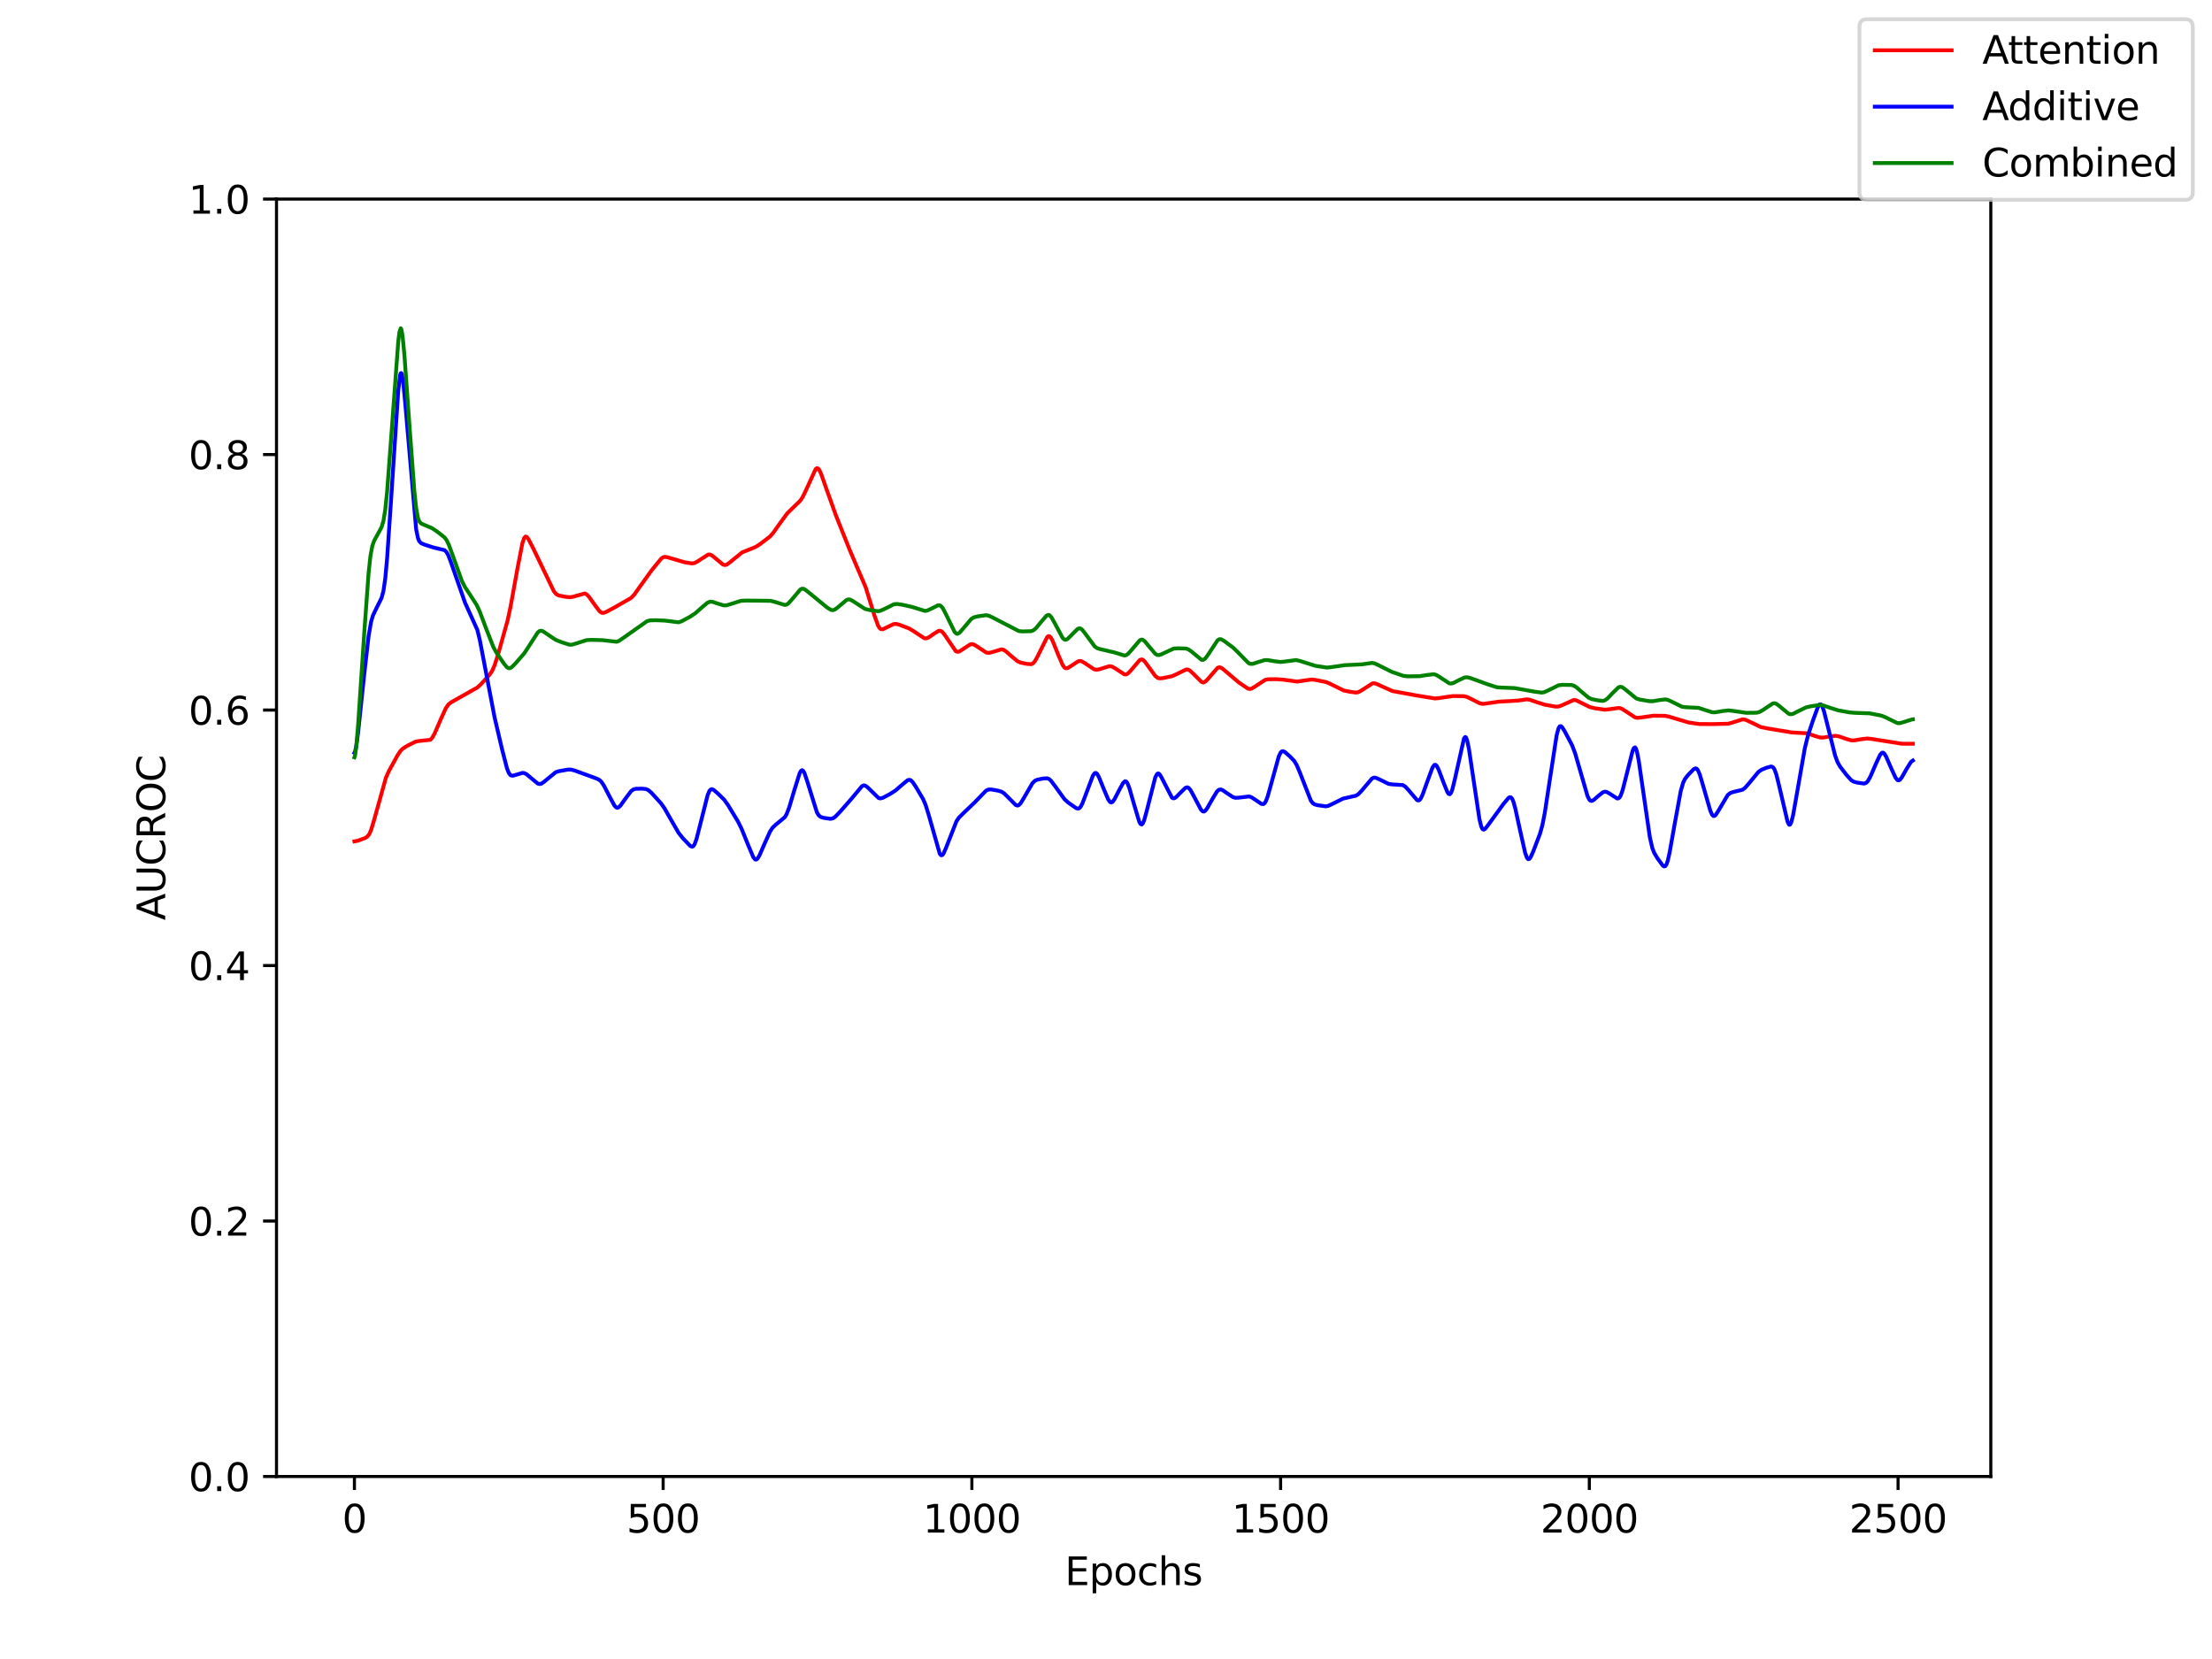 <?xml version="1.0" encoding="utf-8" standalone="no"?>
<!DOCTYPE svg PUBLIC "-//W3C//DTD SVG 1.1//EN"
  "http://www.w3.org/Graphics/SVG/1.1/DTD/svg11.dtd">
<svg xmlns:xlink="http://www.w3.org/1999/xlink" width="576pt" height="432pt" viewBox="0 0 576 432" xmlns="http://www.w3.org/2000/svg" version="1.1">
 <defs>
  <style type="text/css">*{stroke-linejoin: round; stroke-linecap: butt}</style>
 </defs>
 <g id="figure_1">
  <g id="patch_1">
   <path d="M 0 432 
L 576 432 
L 576 0 
L 0 0 
z
" style="fill: #ffffff"/>
  </g>
  <g id="axes_1">
   <g id="patch_2">
    <path d="M 72 384.48 
L 518.4 384.48 
L 518.4 51.84 
L 72 51.84 
z
" style="fill: #ffffff"/>
   </g>
   <g id="matplotlib.axis_1">
    <g id="xtick_1">
     <g id="line2d_1">
      <defs>
       <path id="m5099d45b9f" d="M 0 0 
L 0 3.5 
" style="stroke: #000000; stroke-width: 0.8"/>
      </defs>
      <g>
       <use xlink:href="#m5099d45b9f" x="92.291" y="384.48" style="stroke: #000000; stroke-width: 0.8"/>
      </g>
     </g>
     <g id="text_1">
      <!-- 0 -->
      <g transform="translate(89.11 399.078)scale(0.1 -0.1)">
       <defs>
        <path id="DejaVuSans-30" d="M 2034 4250 
Q 1547 4250 1301 3770 
Q 1056 3291 1056 2328 
Q 1056 1369 1301 889 
Q 1547 409 2034 409 
Q 2525 409 2770 889 
Q 3016 1369 3016 2328 
Q 3016 3291 2770 3770 
Q 2525 4250 2034 4250 
z
M 2034 4750 
Q 2819 4750 3233 4129 
Q 3647 3509 3647 2328 
Q 3647 1150 3233 529 
Q 2819 -91 2034 -91 
Q 1250 -91 836 529 
Q 422 1150 422 2328 
Q 422 3509 836 4129 
Q 1250 4750 2034 4750 
z
" transform="scale(0.016)"/>
       </defs>
       <use xlink:href="#DejaVuSans-30"/>
      </g>
     </g>
    </g>
    <g id="xtick_2">
     <g id="line2d_2">
      <g>
       <use xlink:href="#m5099d45b9f" x="172.683" y="384.48" style="stroke: #000000; stroke-width: 0.8"/>
      </g>
     </g>
     <g id="text_2">
      <!-- 500 -->
      <g transform="translate(163.139 399.078)scale(0.1 -0.1)">
       <defs>
        <path id="DejaVuSans-35" d="M 691 4666 
L 3169 4666 
L 3169 4134 
L 1269 4134 
L 1269 2991 
Q 1406 3038 1543 3061 
Q 1681 3084 1819 3084 
Q 2600 3084 3056 2656 
Q 3513 2228 3513 1497 
Q 3513 744 3044 326 
Q 2575 -91 1722 -91 
Q 1428 -91 1123 -41 
Q 819 9 494 109 
L 494 744 
Q 775 591 1075 516 
Q 1375 441 1709 441 
Q 2250 441 2565 725 
Q 2881 1009 2881 1497 
Q 2881 1984 2565 2268 
Q 2250 2553 1709 2553 
Q 1456 2553 1204 2497 
Q 953 2441 691 2322 
L 691 4666 
z
" transform="scale(0.016)"/>
       </defs>
       <use xlink:href="#DejaVuSans-35"/>
       <use xlink:href="#DejaVuSans-30" x="63.623"/>
       <use xlink:href="#DejaVuSans-30" x="127.246"/>
      </g>
     </g>
    </g>
    <g id="xtick_3">
     <g id="line2d_3">
      <g>
       <use xlink:href="#m5099d45b9f" x="253.075" y="384.48" style="stroke: #000000; stroke-width: 0.8"/>
      </g>
     </g>
     <g id="text_3">
      <!-- 1000 -->
      <g transform="translate(240.35 399.078)scale(0.1 -0.1)">
       <defs>
        <path id="DejaVuSans-31" d="M 794 531 
L 1825 531 
L 1825 4091 
L 703 3866 
L 703 4441 
L 1819 4666 
L 2450 4666 
L 2450 531 
L 3481 531 
L 3481 0 
L 794 0 
L 794 531 
z
" transform="scale(0.016)"/>
       </defs>
       <use xlink:href="#DejaVuSans-31"/>
       <use xlink:href="#DejaVuSans-30" x="63.623"/>
       <use xlink:href="#DejaVuSans-30" x="127.246"/>
       <use xlink:href="#DejaVuSans-30" x="190.869"/>
      </g>
     </g>
    </g>
    <g id="xtick_4">
     <g id="line2d_4">
      <g>
       <use xlink:href="#m5099d45b9f" x="333.467" y="384.48" style="stroke: #000000; stroke-width: 0.8"/>
      </g>
     </g>
     <g id="text_4">
      <!-- 1500 -->
      <g transform="translate(320.742 399.078)scale(0.1 -0.1)">
       <use xlink:href="#DejaVuSans-31"/>
       <use xlink:href="#DejaVuSans-35" x="63.623"/>
       <use xlink:href="#DejaVuSans-30" x="127.246"/>
       <use xlink:href="#DejaVuSans-30" x="190.869"/>
      </g>
     </g>
    </g>
    <g id="xtick_5">
     <g id="line2d_5">
      <g>
       <use xlink:href="#m5099d45b9f" x="413.858" y="384.48" style="stroke: #000000; stroke-width: 0.8"/>
      </g>
     </g>
     <g id="text_5">
      <!-- 2000 -->
      <g transform="translate(401.133 399.078)scale(0.1 -0.1)">
       <defs>
        <path id="DejaVuSans-32" d="M 1228 531 
L 3431 531 
L 3431 0 
L 469 0 
L 469 531 
Q 828 903 1448 1529 
Q 2069 2156 2228 2338 
Q 2531 2678 2651 2914 
Q 2772 3150 2772 3378 
Q 2772 3750 2511 3984 
Q 2250 4219 1831 4219 
Q 1534 4219 1204 4116 
Q 875 4013 500 3803 
L 500 4441 
Q 881 4594 1212 4672 
Q 1544 4750 1819 4750 
Q 2544 4750 2975 4387 
Q 3406 4025 3406 3419 
Q 3406 3131 3298 2873 
Q 3191 2616 2906 2266 
Q 2828 2175 2409 1742 
Q 1991 1309 1228 531 
z
" transform="scale(0.016)"/>
       </defs>
       <use xlink:href="#DejaVuSans-32"/>
       <use xlink:href="#DejaVuSans-30" x="63.623"/>
       <use xlink:href="#DejaVuSans-30" x="127.246"/>
       <use xlink:href="#DejaVuSans-30" x="190.869"/>
      </g>
     </g>
    </g>
    <g id="xtick_6">
     <g id="line2d_6">
      <g>
       <use xlink:href="#m5099d45b9f" x="494.25" y="384.48" style="stroke: #000000; stroke-width: 0.8"/>
      </g>
     </g>
     <g id="text_6">
      <!-- 2500 -->
      <g transform="translate(481.525 399.078)scale(0.1 -0.1)">
       <use xlink:href="#DejaVuSans-32"/>
       <use xlink:href="#DejaVuSans-35" x="63.623"/>
       <use xlink:href="#DejaVuSans-30" x="127.246"/>
       <use xlink:href="#DejaVuSans-30" x="190.869"/>
      </g>
     </g>
    </g>
    <g id="text_7">
     <!-- Epochs -->
     <g transform="translate(277.284 412.757)scale(0.1 -0.1)">
      <defs>
       <path id="DejaVuSans-45" d="M 628 4666 
L 3578 4666 
L 3578 4134 
L 1259 4134 
L 1259 2753 
L 3481 2753 
L 3481 2222 
L 1259 2222 
L 1259 531 
L 3634 531 
L 3634 0 
L 628 0 
L 628 4666 
z
" transform="scale(0.016)"/>
       <path id="DejaVuSans-70" d="M 1159 525 
L 1159 -1331 
L 581 -1331 
L 581 3500 
L 1159 3500 
L 1159 2969 
Q 1341 3281 1617 3432 
Q 1894 3584 2278 3584 
Q 2916 3584 3314 3078 
Q 3713 2572 3713 1747 
Q 3713 922 3314 415 
Q 2916 -91 2278 -91 
Q 1894 -91 1617 61 
Q 1341 213 1159 525 
z
M 3116 1747 
Q 3116 2381 2855 2742 
Q 2594 3103 2138 3103 
Q 1681 3103 1420 2742 
Q 1159 2381 1159 1747 
Q 1159 1113 1420 752 
Q 1681 391 2138 391 
Q 2594 391 2855 752 
Q 3116 1113 3116 1747 
z
" transform="scale(0.016)"/>
       <path id="DejaVuSans-6f" d="M 1959 3097 
Q 1497 3097 1228 2736 
Q 959 2375 959 1747 
Q 959 1119 1226 758 
Q 1494 397 1959 397 
Q 2419 397 2687 759 
Q 2956 1122 2956 1747 
Q 2956 2369 2687 2733 
Q 2419 3097 1959 3097 
z
M 1959 3584 
Q 2709 3584 3137 3096 
Q 3566 2609 3566 1747 
Q 3566 888 3137 398 
Q 2709 -91 1959 -91 
Q 1206 -91 779 398 
Q 353 888 353 1747 
Q 353 2609 779 3096 
Q 1206 3584 1959 3584 
z
" transform="scale(0.016)"/>
       <path id="DejaVuSans-63" d="M 3122 3366 
L 3122 2828 
Q 2878 2963 2633 3030 
Q 2388 3097 2138 3097 
Q 1578 3097 1268 2742 
Q 959 2388 959 1747 
Q 959 1106 1268 751 
Q 1578 397 2138 397 
Q 2388 397 2633 464 
Q 2878 531 3122 666 
L 3122 134 
Q 2881 22 2623 -34 
Q 2366 -91 2075 -91 
Q 1284 -91 818 406 
Q 353 903 353 1747 
Q 353 2603 823 3093 
Q 1294 3584 2113 3584 
Q 2378 3584 2631 3529 
Q 2884 3475 3122 3366 
z
" transform="scale(0.016)"/>
       <path id="DejaVuSans-68" d="M 3513 2113 
L 3513 0 
L 2938 0 
L 2938 2094 
Q 2938 2591 2744 2837 
Q 2550 3084 2163 3084 
Q 1697 3084 1428 2787 
Q 1159 2491 1159 1978 
L 1159 0 
L 581 0 
L 581 4863 
L 1159 4863 
L 1159 2956 
Q 1366 3272 1645 3428 
Q 1925 3584 2291 3584 
Q 2894 3584 3203 3211 
Q 3513 2838 3513 2113 
z
" transform="scale(0.016)"/>
       <path id="DejaVuSans-73" d="M 2834 3397 
L 2834 2853 
Q 2591 2978 2328 3040 
Q 2066 3103 1784 3103 
Q 1356 3103 1142 2972 
Q 928 2841 928 2578 
Q 928 2378 1081 2264 
Q 1234 2150 1697 2047 
L 1894 2003 
Q 2506 1872 2764 1633 
Q 3022 1394 3022 966 
Q 3022 478 2636 193 
Q 2250 -91 1575 -91 
Q 1294 -91 989 -36 
Q 684 19 347 128 
L 347 722 
Q 666 556 975 473 
Q 1284 391 1588 391 
Q 1994 391 2212 530 
Q 2431 669 2431 922 
Q 2431 1156 2273 1281 
Q 2116 1406 1581 1522 
L 1381 1569 
Q 847 1681 609 1914 
Q 372 2147 372 2553 
Q 372 3047 722 3315 
Q 1072 3584 1716 3584 
Q 2034 3584 2315 3537 
Q 2597 3491 2834 3397 
z
" transform="scale(0.016)"/>
      </defs>
      <use xlink:href="#DejaVuSans-45"/>
      <use xlink:href="#DejaVuSans-70" x="63.184"/>
      <use xlink:href="#DejaVuSans-6f" x="126.66"/>
      <use xlink:href="#DejaVuSans-63" x="187.842"/>
      <use xlink:href="#DejaVuSans-68" x="242.822"/>
      <use xlink:href="#DejaVuSans-73" x="306.201"/>
     </g>
    </g>
   </g>
   <g id="matplotlib.axis_2">
    <g id="ytick_1">
     <g id="line2d_7">
      <defs>
       <path id="mef4f9e19b1" d="M 0 0 
L -3.5 0 
" style="stroke: #000000; stroke-width: 0.8"/>
      </defs>
      <g>
       <use xlink:href="#mef4f9e19b1" x="72" y="384.48" style="stroke: #000000; stroke-width: 0.8"/>
      </g>
     </g>
     <g id="text_8">
      <!-- 0.0 -->
      <g transform="translate(49.097 388.279)scale(0.1 -0.1)">
       <defs>
        <path id="DejaVuSans-2e" d="M 684 794 
L 1344 794 
L 1344 0 
L 684 0 
L 684 794 
z
" transform="scale(0.016)"/>
       </defs>
       <use xlink:href="#DejaVuSans-30"/>
       <use xlink:href="#DejaVuSans-2e" x="63.623"/>
       <use xlink:href="#DejaVuSans-30" x="95.41"/>
      </g>
     </g>
    </g>
    <g id="ytick_2">
     <g id="line2d_8">
      <g>
       <use xlink:href="#mef4f9e19b1" x="72" y="317.952" style="stroke: #000000; stroke-width: 0.8"/>
      </g>
     </g>
     <g id="text_9">
      <!-- 0.2 -->
      <g transform="translate(49.097 321.751)scale(0.1 -0.1)">
       <use xlink:href="#DejaVuSans-30"/>
       <use xlink:href="#DejaVuSans-2e" x="63.623"/>
       <use xlink:href="#DejaVuSans-32" x="95.41"/>
      </g>
     </g>
    </g>
    <g id="ytick_3">
     <g id="line2d_9">
      <g>
       <use xlink:href="#mef4f9e19b1" x="72" y="251.424" style="stroke: #000000; stroke-width: 0.8"/>
      </g>
     </g>
     <g id="text_10">
      <!-- 0.4 -->
      <g transform="translate(49.097 255.223)scale(0.1 -0.1)">
       <defs>
        <path id="DejaVuSans-34" d="M 2419 4116 
L 825 1625 
L 2419 1625 
L 2419 4116 
z
M 2253 4666 
L 3047 4666 
L 3047 1625 
L 3713 1625 
L 3713 1100 
L 3047 1100 
L 3047 0 
L 2419 0 
L 2419 1100 
L 313 1100 
L 313 1709 
L 2253 4666 
z
" transform="scale(0.016)"/>
       </defs>
       <use xlink:href="#DejaVuSans-30"/>
       <use xlink:href="#DejaVuSans-2e" x="63.623"/>
       <use xlink:href="#DejaVuSans-34" x="95.41"/>
      </g>
     </g>
    </g>
    <g id="ytick_4">
     <g id="line2d_10">
      <g>
       <use xlink:href="#mef4f9e19b1" x="72" y="184.896" style="stroke: #000000; stroke-width: 0.8"/>
      </g>
     </g>
     <g id="text_11">
      <!-- 0.6 -->
      <g transform="translate(49.097 188.695)scale(0.1 -0.1)">
       <defs>
        <path id="DejaVuSans-36" d="M 2113 2584 
Q 1688 2584 1439 2293 
Q 1191 2003 1191 1497 
Q 1191 994 1439 701 
Q 1688 409 2113 409 
Q 2538 409 2786 701 
Q 3034 994 3034 1497 
Q 3034 2003 2786 2293 
Q 2538 2584 2113 2584 
z
M 3366 4563 
L 3366 3988 
Q 3128 4100 2886 4159 
Q 2644 4219 2406 4219 
Q 1781 4219 1451 3797 
Q 1122 3375 1075 2522 
Q 1259 2794 1537 2939 
Q 1816 3084 2150 3084 
Q 2853 3084 3261 2657 
Q 3669 2231 3669 1497 
Q 3669 778 3244 343 
Q 2819 -91 2113 -91 
Q 1303 -91 875 529 
Q 447 1150 447 2328 
Q 447 3434 972 4092 
Q 1497 4750 2381 4750 
Q 2619 4750 2861 4703 
Q 3103 4656 3366 4563 
z
" transform="scale(0.016)"/>
       </defs>
       <use xlink:href="#DejaVuSans-30"/>
       <use xlink:href="#DejaVuSans-2e" x="63.623"/>
       <use xlink:href="#DejaVuSans-36" x="95.41"/>
      </g>
     </g>
    </g>
    <g id="ytick_5">
     <g id="line2d_11">
      <g>
       <use xlink:href="#mef4f9e19b1" x="72" y="118.368" style="stroke: #000000; stroke-width: 0.8"/>
      </g>
     </g>
     <g id="text_12">
      <!-- 0.8 -->
      <g transform="translate(49.097 122.167)scale(0.1 -0.1)">
       <defs>
        <path id="DejaVuSans-38" d="M 2034 2216 
Q 1584 2216 1326 1975 
Q 1069 1734 1069 1313 
Q 1069 891 1326 650 
Q 1584 409 2034 409 
Q 2484 409 2743 651 
Q 3003 894 3003 1313 
Q 3003 1734 2745 1975 
Q 2488 2216 2034 2216 
z
M 1403 2484 
Q 997 2584 770 2862 
Q 544 3141 544 3541 
Q 544 4100 942 4425 
Q 1341 4750 2034 4750 
Q 2731 4750 3128 4425 
Q 3525 4100 3525 3541 
Q 3525 3141 3298 2862 
Q 3072 2584 2669 2484 
Q 3125 2378 3379 2068 
Q 3634 1759 3634 1313 
Q 3634 634 3220 271 
Q 2806 -91 2034 -91 
Q 1263 -91 848 271 
Q 434 634 434 1313 
Q 434 1759 690 2068 
Q 947 2378 1403 2484 
z
M 1172 3481 
Q 1172 3119 1398 2916 
Q 1625 2713 2034 2713 
Q 2441 2713 2670 2916 
Q 2900 3119 2900 3481 
Q 2900 3844 2670 4047 
Q 2441 4250 2034 4250 
Q 1625 4250 1398 4047 
Q 1172 3844 1172 3481 
z
" transform="scale(0.016)"/>
       </defs>
       <use xlink:href="#DejaVuSans-30"/>
       <use xlink:href="#DejaVuSans-2e" x="63.623"/>
       <use xlink:href="#DejaVuSans-38" x="95.41"/>
      </g>
     </g>
    </g>
    <g id="ytick_6">
     <g id="line2d_12">
      <g>
       <use xlink:href="#mef4f9e19b1" x="72" y="51.84" style="stroke: #000000; stroke-width: 0.8"/>
      </g>
     </g>
     <g id="text_13">
      <!-- 1.0 -->
      <g transform="translate(49.097 55.639)scale(0.1 -0.1)">
       <use xlink:href="#DejaVuSans-31"/>
       <use xlink:href="#DejaVuSans-2e" x="63.623"/>
       <use xlink:href="#DejaVuSans-30" x="95.41"/>
      </g>
     </g>
    </g>
    <g id="text_14">
     <!-- AUCROC -->
     <g transform="translate(43.017 239.633)rotate(-90)scale(0.1 -0.1)">
      <defs>
       <path id="DejaVuSans-41" d="M 2188 4044 
L 1331 1722 
L 3047 1722 
L 2188 4044 
z
M 1831 4666 
L 2547 4666 
L 4325 0 
L 3669 0 
L 3244 1197 
L 1141 1197 
L 716 0 
L 50 0 
L 1831 4666 
z
" transform="scale(0.016)"/>
       <path id="DejaVuSans-55" d="M 556 4666 
L 1191 4666 
L 1191 1831 
Q 1191 1081 1462 751 
Q 1734 422 2344 422 
Q 2950 422 3222 751 
Q 3494 1081 3494 1831 
L 3494 4666 
L 4128 4666 
L 4128 1753 
Q 4128 841 3676 375 
Q 3225 -91 2344 -91 
Q 1459 -91 1007 375 
Q 556 841 556 1753 
L 556 4666 
z
" transform="scale(0.016)"/>
       <path id="DejaVuSans-43" d="M 4122 4306 
L 4122 3641 
Q 3803 3938 3442 4084 
Q 3081 4231 2675 4231 
Q 1875 4231 1450 3742 
Q 1025 3253 1025 2328 
Q 1025 1406 1450 917 
Q 1875 428 2675 428 
Q 3081 428 3442 575 
Q 3803 722 4122 1019 
L 4122 359 
Q 3791 134 3420 21 
Q 3050 -91 2638 -91 
Q 1578 -91 968 557 
Q 359 1206 359 2328 
Q 359 3453 968 4101 
Q 1578 4750 2638 4750 
Q 3056 4750 3426 4639 
Q 3797 4528 4122 4306 
z
" transform="scale(0.016)"/>
       <path id="DejaVuSans-52" d="M 2841 2188 
Q 3044 2119 3236 1894 
Q 3428 1669 3622 1275 
L 4263 0 
L 3584 0 
L 2988 1197 
Q 2756 1666 2539 1819 
Q 2322 1972 1947 1972 
L 1259 1972 
L 1259 0 
L 628 0 
L 628 4666 
L 2053 4666 
Q 2853 4666 3247 4331 
Q 3641 3997 3641 3322 
Q 3641 2881 3436 2590 
Q 3231 2300 2841 2188 
z
M 1259 4147 
L 1259 2491 
L 2053 2491 
Q 2509 2491 2742 2702 
Q 2975 2913 2975 3322 
Q 2975 3731 2742 3939 
Q 2509 4147 2053 4147 
L 1259 4147 
z
" transform="scale(0.016)"/>
       <path id="DejaVuSans-4f" d="M 2522 4238 
Q 1834 4238 1429 3725 
Q 1025 3213 1025 2328 
Q 1025 1447 1429 934 
Q 1834 422 2522 422 
Q 3209 422 3611 934 
Q 4013 1447 4013 2328 
Q 4013 3213 3611 3725 
Q 3209 4238 2522 4238 
z
M 2522 4750 
Q 3503 4750 4090 4092 
Q 4678 3434 4678 2328 
Q 4678 1225 4090 567 
Q 3503 -91 2522 -91 
Q 1538 -91 948 565 
Q 359 1222 359 2328 
Q 359 3434 948 4092 
Q 1538 4750 2522 4750 
z
" transform="scale(0.016)"/>
      </defs>
      <use xlink:href="#DejaVuSans-41"/>
      <use xlink:href="#DejaVuSans-55" x="68.408"/>
      <use xlink:href="#DejaVuSans-43" x="141.602"/>
      <use xlink:href="#DejaVuSans-52" x="211.426"/>
      <use xlink:href="#DejaVuSans-4f" x="280.908"/>
      <use xlink:href="#DejaVuSans-43" x="359.619"/>
     </g>
    </g>
   </g>
   <g id="line2d_13">
    <path d="M 92.291 219.097 
L 93.095 218.946 
L 95.024 218.244 
L 95.667 217.846 
L 96.15 217.221 
L 96.632 216.131 
L 97.436 213.461 
L 100.491 202.515 
L 101.295 200.724 
L 103.546 196.634 
L 104.35 195.456 
L 104.993 194.847 
L 106.118 194.167 
L 108.209 193.125 
L 109.012 192.967 
L 112.067 192.64 
L 112.55 192.125 
L 113.193 190.962 
L 114.801 187.238 
L 116.087 184.423 
L 116.73 183.488 
L 117.373 182.941 
L 118.981 182.03 
L 124.287 179.035 
L 125.252 178.153 
L 127.503 175.67 
L 128.146 174.714 
L 128.789 173.252 
L 129.754 170.204 
L 132.165 161.607 
L 132.969 157.869 
L 134.738 148.083 
L 136.024 141.463 
L 136.506 140.056 
L 136.828 139.713 
L 137.15 139.797 
L 137.632 140.436 
L 138.918 142.932 
L 141.812 148.957 
L 144.224 153.968 
L 144.867 154.728 
L 145.51 155.061 
L 146.957 155.36 
L 148.404 155.524 
L 149.208 155.39 
L 152.263 154.537 
L 152.746 154.757 
L 153.389 155.418 
L 154.836 157.465 
L 156.122 159.171 
L 156.604 159.529 
L 157.087 159.61 
L 157.73 159.405 
L 159.981 158.197 
L 164.322 155.714 
L 165.126 154.875 
L 166.573 152.845 
L 169.628 148.579 
L 172.2 145.437 
L 172.683 145.104 
L 173.165 144.999 
L 173.808 145.113 
L 178.471 146.47 
L 180.24 146.717 
L 180.883 146.597 
L 181.687 146.161 
L 184.42 144.396 
L 184.902 144.401 
L 185.385 144.627 
L 186.349 145.42 
L 188.279 147.021 
L 188.761 147.147 
L 189.244 147.021 
L 189.887 146.569 
L 193.263 143.826 
L 194.871 143.195 
L 196.8 142.401 
L 198.087 141.556 
L 200.498 139.712 
L 201.302 138.807 
L 202.91 136.528 
L 205 133.674 
L 206.287 132.406 
L 208.377 130.383 
L 209.02 129.419 
L 209.824 127.758 
L 212.396 122.141 
L 212.718 121.906 
L 213.04 121.993 
L 213.361 122.404 
L 213.843 123.466 
L 215.29 127.579 
L 217.702 134.294 
L 221.239 143.15 
L 225.42 152.937 
L 227.671 160.195 
L 228.636 162.892 
L 229.118 163.64 
L 229.439 163.844 
L 229.922 163.829 
L 230.726 163.459 
L 232.655 162.523 
L 233.298 162.464 
L 234.102 162.651 
L 236.675 163.624 
L 237.8 164.291 
L 240.694 166.202 
L 241.177 166.236 
L 241.82 165.988 
L 243.267 164.983 
L 244.392 164.287 
L 244.875 164.244 
L 245.357 164.519 
L 246 165.317 
L 248.894 169.579 
L 249.377 169.743 
L 249.859 169.614 
L 250.824 168.987 
L 252.592 167.822 
L 253.075 167.721 
L 253.557 167.822 
L 254.361 168.294 
L 256.773 169.903 
L 257.416 170.02 
L 258.22 169.854 
L 260.792 169.09 
L 261.275 169.191 
L 261.918 169.584 
L 263.526 171.005 
L 264.973 172.188 
L 265.777 172.546 
L 267.384 172.876 
L 268.51 172.957 
L 268.992 172.737 
L 269.475 172.199 
L 270.118 171.05 
L 272.69 165.873 
L 273.012 165.641 
L 273.333 165.7 
L 273.655 166.048 
L 274.137 166.969 
L 275.584 170.563 
L 276.71 173.16 
L 277.192 173.825 
L 277.514 174.015 
L 277.996 173.972 
L 278.8 173.487 
L 280.729 172.209 
L 281.212 172.108 
L 281.694 172.209 
L 282.498 172.68 
L 284.91 174.289 
L 285.553 174.406 
L 286.357 174.241 
L 288.929 173.453 
L 289.573 173.57 
L 290.376 174.029 
L 292.788 175.605 
L 293.271 175.613 
L 293.753 175.342 
L 294.396 174.67 
L 296.808 171.847 
L 297.29 171.702 
L 297.612 171.817 
L 298.094 172.262 
L 299.22 173.813 
L 300.827 176.016 
L 301.471 176.526 
L 301.953 176.651 
L 302.757 176.587 
L 305.169 176.086 
L 306.294 175.59 
L 308.867 174.329 
L 309.349 174.348 
L 309.831 174.593 
L 310.635 175.342 
L 312.886 177.593 
L 313.369 177.713 
L 313.851 177.505 
L 314.494 176.86 
L 317.067 173.883 
L 317.549 173.744 
L 318.031 173.899 
L 318.835 174.52 
L 322.533 177.671 
L 324.945 179.306 
L 325.427 179.407 
L 325.91 179.306 
L 326.714 178.835 
L 329.447 177.04 
L 330.251 176.877 
L 332.341 176.856 
L 334.11 176.981 
L 337.808 177.481 
L 339.416 177.234 
L 341.506 176.947 
L 342.631 177.063 
L 345.365 177.622 
L 346.49 178.118 
L 349.866 179.791 
L 351.474 180.129 
L 353.082 180.346 
L 353.725 180.226 
L 354.529 179.791 
L 357.423 177.935 
L 357.906 177.921 
L 358.549 178.135 
L 362.568 179.947 
L 368.839 181.094 
L 373.662 181.879 
L 374.788 181.763 
L 378.325 181.25 
L 381.219 181.286 
L 382.023 181.485 
L 383.309 182.119 
L 385.4 183.167 
L 386.204 183.286 
L 387.329 183.141 
L 390.223 182.718 
L 395.207 182.439 
L 397.619 182.101 
L 398.423 182.234 
L 400.353 182.907 
L 402.282 183.506 
L 405.015 183.996 
L 405.819 183.979 
L 406.623 183.703 
L 409.839 182.25 
L 410.482 182.38 
L 411.607 182.937 
L 414.019 184.128 
L 415.305 184.427 
L 417.878 184.803 
L 419.003 184.688 
L 421.576 184.338 
L 422.219 184.513 
L 423.184 185.105 
L 425.756 186.806 
L 426.4 186.926 
L 427.364 186.824 
L 430.58 186.368 
L 433.635 186.404 
L 434.6 186.611 
L 439.745 188.142 
L 442.478 188.536 
L 446.015 188.551 
L 450.035 188.459 
L 451.16 188.138 
L 453.733 187.321 
L 454.376 187.379 
L 455.18 187.713 
L 458.556 189.34 
L 460.646 189.75 
L 466.595 190.729 
L 470.615 190.95 
L 472.705 191.679 
L 473.992 192.049 
L 474.795 192.061 
L 476.725 191.74 
L 478.011 191.605 
L 478.815 191.738 
L 480.744 192.41 
L 482.031 192.78 
L 482.835 192.792 
L 484.764 192.471 
L 486.211 192.3 
L 487.337 192.415 
L 495.215 193.666 
L 498.109 193.669 
L 498.109 193.669 
" clip-path="url(#pfc157b6f34)" style="fill: none; stroke: #ff0000; stroke-linecap: square"/>
   </g>
   <g id="line2d_14">
    <path d="M 92.291 196.026 
L 92.452 195.722 
L 92.773 194.288 
L 93.256 190.675 
L 94.863 175.471 
L 95.989 165.587 
L 96.632 161.902 
L 97.114 160.289 
L 97.918 158.587 
L 99.365 155.685 
L 99.848 153.886 
L 100.33 150.57 
L 100.812 145.289 
L 101.777 130.993 
L 103.707 101.665 
L 104.189 97.683 
L 104.35 97.189 
L 104.51 97.157 
L 104.671 97.571 
L 104.993 99.56 
L 105.475 104.475 
L 108.369 137.875 
L 108.852 140.176 
L 109.173 140.929 
L 109.656 141.434 
L 110.459 141.791 
L 112.871 142.566 
L 115.765 143.261 
L 116.248 143.727 
L 116.73 144.586 
L 117.373 146.261 
L 121.071 156.882 
L 124.287 164.005 
L 124.93 166.615 
L 126.055 172.472 
L 128.789 186.812 
L 130.718 195.041 
L 132.004 200.045 
L 132.487 201.281 
L 132.969 201.888 
L 133.452 202.007 
L 134.255 201.796 
L 136.024 201.261 
L 136.506 201.305 
L 137.15 201.632 
L 138.275 202.589 
L 140.044 204.045 
L 140.526 204.171 
L 141.008 204.045 
L 141.652 203.593 
L 144.706 201.083 
L 145.51 200.818 
L 147.922 200.394 
L 148.726 200.407 
L 149.691 200.664 
L 155.479 202.78 
L 156.122 203.134 
L 156.604 203.591 
L 157.248 204.546 
L 158.695 207.354 
L 159.981 209.746 
L 160.463 210.261 
L 160.785 210.349 
L 161.106 210.225 
L 161.589 209.748 
L 162.875 207.94 
L 164.322 206.017 
L 164.965 205.549 
L 165.608 205.393 
L 167.216 205.369 
L 168.181 205.457 
L 168.824 205.741 
L 169.628 206.439 
L 172.04 209.089 
L 173.004 210.429 
L 174.451 212.97 
L 176.702 216.878 
L 177.828 218.284 
L 179.757 220.3 
L 180.24 220.484 
L 180.561 220.31 
L 180.883 219.813 
L 181.365 218.481 
L 182.33 214.718 
L 184.259 207.077 
L 184.742 205.935 
L 185.063 205.569 
L 185.385 205.489 
L 185.867 205.71 
L 186.993 206.683 
L 188.6 208.277 
L 189.565 209.63 
L 192.138 213.865 
L 193.102 215.804 
L 194.71 219.783 
L 196.157 223.209 
L 196.64 223.798 
L 196.961 223.827 
L 197.283 223.556 
L 197.765 222.734 
L 199.051 219.784 
L 200.498 216.568 
L 201.142 215.574 
L 201.945 214.799 
L 204.357 212.801 
L 204.84 211.981 
L 205.483 210.311 
L 206.769 206.009 
L 208.216 201.373 
L 208.538 200.768 
L 208.859 200.55 
L 209.181 200.768 
L 209.502 201.373 
L 210.145 203.268 
L 212.718 211.523 
L 213.2 212.323 
L 213.683 212.719 
L 214.487 212.965 
L 216.255 213.224 
L 216.898 213.083 
L 217.541 212.639 
L 218.828 211.302 
L 221.722 207.992 
L 224.455 204.715 
L 224.938 204.507 
L 225.42 204.627 
L 226.063 205.156 
L 228.796 207.816 
L 229.279 207.909 
L 229.922 207.734 
L 231.69 206.797 
L 233.137 205.885 
L 234.745 204.489 
L 236.353 203.161 
L 236.835 203.054 
L 237.157 203.171 
L 237.639 203.629 
L 238.443 204.817 
L 240.373 208.084 
L 241.016 209.579 
L 241.82 212.162 
L 244.714 222.321 
L 245.035 222.703 
L 245.357 222.672 
L 245.679 222.274 
L 246.322 220.831 
L 249.055 213.872 
L 249.698 212.919 
L 250.663 211.948 
L 253.879 208.87 
L 256.773 205.877 
L 257.416 205.585 
L 258.059 205.565 
L 259.828 205.868 
L 260.792 206.153 
L 261.435 206.563 
L 262.4 207.506 
L 264.49 209.628 
L 264.973 209.776 
L 265.294 209.659 
L 265.777 209.161 
L 266.58 207.844 
L 268.831 203.964 
L 269.475 203.321 
L 270.118 203.028 
L 271.726 202.709 
L 272.69 202.666 
L 273.173 202.86 
L 273.655 203.28 
L 274.62 204.552 
L 277.192 208.105 
L 278.157 208.979 
L 280.247 210.448 
L 280.729 210.568 
L 281.051 210.449 
L 281.373 210.113 
L 281.855 209.215 
L 282.82 206.678 
L 284.588 201.979 
L 285.071 201.317 
L 285.392 201.273 
L 285.714 201.558 
L 286.196 202.438 
L 287.482 205.612 
L 288.608 208.241 
L 289.09 208.877 
L 289.412 208.965 
L 289.733 208.774 
L 290.216 208.105 
L 291.502 205.618 
L 292.467 203.864 
L 292.949 203.43 
L 293.271 203.515 
L 293.592 203.956 
L 294.075 205.18 
L 295.2 209.095 
L 296.647 213.946 
L 296.969 214.543 
L 297.29 214.702 
L 297.612 214.367 
L 297.933 213.595 
L 298.576 211.276 
L 300.827 202.431 
L 301.31 201.508 
L 301.631 201.387 
L 301.953 201.622 
L 302.435 202.404 
L 305.169 207.707 
L 305.49 207.882 
L 305.812 207.857 
L 306.294 207.543 
L 307.42 206.375 
L 308.706 205.134 
L 309.188 205.01 
L 309.51 205.156 
L 309.992 205.719 
L 310.796 207.173 
L 312.725 210.823 
L 313.208 211.291 
L 313.529 211.321 
L 313.851 211.116 
L 314.333 210.487 
L 315.62 208.219 
L 316.906 206.09 
L 317.388 205.65 
L 317.871 205.564 
L 318.353 205.749 
L 319.639 206.638 
L 321.086 207.576 
L 321.729 207.752 
L 322.533 207.711 
L 325.267 207.389 
L 325.91 207.621 
L 327.035 208.365 
L 328.482 209.333 
L 328.965 209.388 
L 329.286 209.17 
L 329.608 208.673 
L 330.09 207.422 
L 331.055 203.972 
L 332.984 197.002 
L 333.467 195.972 
L 333.788 195.654 
L 334.11 195.6 
L 334.592 195.837 
L 335.878 196.961 
L 337.004 198.134 
L 337.647 199.192 
L 338.451 201.086 
L 341.345 208.483 
L 341.827 209.125 
L 342.31 209.452 
L 343.114 209.676 
L 345.204 209.968 
L 345.847 209.851 
L 346.812 209.412 
L 349.706 207.962 
L 350.992 207.663 
L 353.082 207.191 
L 353.725 206.79 
L 354.529 205.946 
L 357.263 202.715 
L 357.745 202.497 
L 358.227 202.523 
L 359.031 202.871 
L 361.604 204.13 
L 362.568 204.26 
L 365.302 204.43 
L 365.945 204.839 
L 366.749 205.715 
L 369 208.348 
L 369.321 208.451 
L 369.643 208.32 
L 369.964 207.924 
L 370.447 206.914 
L 371.572 203.772 
L 373.019 199.859 
L 373.502 199.189 
L 373.823 199.159 
L 374.145 199.476 
L 374.627 200.425 
L 375.913 203.827 
L 376.878 206.219 
L 377.2 206.704 
L 377.521 206.821 
L 377.843 206.47 
L 378.164 205.651 
L 378.808 203.052 
L 381.219 192.286 
L 381.541 191.901 
L 381.702 191.98 
L 382.023 192.71 
L 382.506 195.002 
L 383.47 201.468 
L 385.239 213.295 
L 385.721 215.247 
L 386.043 215.884 
L 386.364 216.042 
L 386.686 215.868 
L 387.329 215.079 
L 391.509 209.329 
L 392.796 207.801 
L 393.117 207.598 
L 393.439 207.628 
L 393.76 207.994 
L 394.082 208.74 
L 394.564 210.456 
L 395.851 216.346 
L 397.137 222.046 
L 397.619 223.38 
L 397.941 223.731 
L 398.262 223.636 
L 398.584 223.192 
L 399.227 221.767 
L 400.996 217.144 
L 401.639 214.847 
L 402.282 211.538 
L 403.407 204.118 
L 405.337 191.516 
L 405.819 189.683 
L 406.141 189.14 
L 406.462 189.085 
L 406.784 189.37 
L 407.427 190.39 
L 409.356 194.04 
L 410.16 196.164 
L 411.286 200.034 
L 413.376 207.254 
L 413.858 208.227 
L 414.18 208.522 
L 414.502 208.562 
L 414.984 208.318 
L 416.27 207.196 
L 417.396 206.307 
L 417.878 206.149 
L 418.36 206.219 
L 419.003 206.567 
L 421.094 207.915 
L 421.415 207.896 
L 421.737 207.641 
L 422.058 207.086 
L 422.541 205.707 
L 423.505 201.924 
L 425.113 195.57 
L 425.435 194.814 
L 425.756 194.609 
L 425.917 194.765 
L 426.239 195.624 
L 426.721 198.055 
L 427.686 204.714 
L 429.615 218.012 
L 430.258 220.819 
L 430.741 222.068 
L 431.545 223.417 
L 432.992 225.396 
L 433.313 225.613 
L 433.635 225.548 
L 433.956 225.076 
L 434.278 224.145 
L 434.76 222.022 
L 436.047 214.768 
L 437.654 206.006 
L 438.298 203.783 
L 438.78 202.812 
L 439.584 201.79 
L 441.031 200.292 
L 441.513 200.072 
L 441.835 200.192 
L 442.156 200.601 
L 442.639 201.741 
L 443.603 205.006 
L 445.372 211.146 
L 445.854 212.191 
L 446.176 212.484 
L 446.498 212.442 
L 446.819 212.137 
L 447.462 211.128 
L 449.874 207.054 
L 450.517 206.511 
L 451.321 206.237 
L 453.733 205.653 
L 454.376 205.185 
L 455.341 204.088 
L 457.913 200.985 
L 458.717 200.428 
L 460.003 199.913 
L 461.129 199.593 
L 461.45 199.645 
L 461.772 199.888 
L 462.094 200.405 
L 462.576 201.754 
L 463.38 205.026 
L 465.47 213.948 
L 465.792 214.638 
L 465.952 214.769 
L 466.113 214.737 
L 466.435 214.17 
L 466.917 212.267 
L 467.882 206.808 
L 469.972 194.834 
L 470.776 191.595 
L 472.062 187.69 
L 473.348 184.172 
L 473.831 183.436 
L 474.152 183.416 
L 474.474 183.845 
L 474.956 185.195 
L 475.921 189.008 
L 477.85 196.709 
L 478.493 198.464 
L 479.137 199.596 
L 480.744 201.693 
L 482.031 203.134 
L 482.674 203.535 
L 483.639 203.799 
L 485.407 204.042 
L 485.89 203.89 
L 486.372 203.424 
L 487.015 202.288 
L 488.623 198.573 
L 489.588 196.536 
L 490.07 196.01 
L 490.391 196.01 
L 490.713 196.3 
L 491.195 197.133 
L 492.482 200.086 
L 493.607 202.528 
L 494.089 203.125 
L 494.411 203.212 
L 494.733 203.044 
L 495.215 202.438 
L 496.501 200.179 
L 497.627 198.376 
L 498.109 198.048 
L 498.109 198.048 
" clip-path="url(#pfc157b6f34)" style="fill: none; stroke: #0000ff; stroke-linecap: square"/>
   </g>
   <g id="line2d_15">
    <path d="M 92.291 197.212 
L 92.452 196.73 
L 92.773 194.456 
L 93.256 188.731 
L 94.863 164.637 
L 95.989 149.125 
L 96.471 144.724 
L 96.954 142.16 
L 97.436 140.789 
L 98.24 139.337 
L 99.365 137.259 
L 99.848 135.643 
L 100.33 132.665 
L 100.812 127.923 
L 101.777 115.089 
L 103.707 88.915 
L 104.028 86.4 
L 104.35 85.492 
L 104.51 85.723 
L 104.832 87.483 
L 105.314 92.548 
L 106.601 110.495 
L 107.887 127.817 
L 108.369 132.34 
L 108.852 134.923 
L 109.173 135.76 
L 109.656 136.308 
L 110.459 136.673 
L 112.55 137.559 
L 113.997 138.546 
L 115.765 139.948 
L 116.248 140.582 
L 116.891 141.886 
L 118.016 144.982 
L 120.267 151.264 
L 121.071 152.857 
L 122.518 155.039 
L 124.126 157.539 
L 124.93 159.268 
L 126.538 163.548 
L 128.467 168.487 
L 129.271 169.941 
L 131.201 172.776 
L 132.004 173.747 
L 132.487 174.011 
L 132.808 173.989 
L 133.291 173.702 
L 134.255 172.73 
L 136.506 170.135 
L 137.793 168.166 
L 140.044 164.681 
L 140.526 164.298 
L 141.008 164.243 
L 141.491 164.44 
L 142.777 165.332 
L 144.706 166.611 
L 146.153 167.203 
L 148.244 167.873 
L 148.887 167.873 
L 149.851 167.61 
L 152.746 166.686 
L 154.032 166.62 
L 156.926 166.7 
L 160.624 167.118 
L 161.267 166.834 
L 162.714 165.829 
L 168.502 161.752 
L 169.306 161.54 
L 170.753 161.502 
L 173.165 161.604 
L 176.702 162.047 
L 177.506 161.771 
L 179.757 160.559 
L 181.044 159.701 
L 182.973 157.993 
L 184.259 156.929 
L 184.902 156.675 
L 185.545 156.717 
L 186.993 157.202 
L 188.44 157.638 
L 189.083 157.638 
L 190.047 157.374 
L 192.942 156.451 
L 194.228 156.385 
L 200.659 156.451 
L 201.785 156.742 
L 204.357 157.534 
L 204.84 157.428 
L 205.322 157.096 
L 206.126 156.2 
L 208.377 153.525 
L 208.859 153.286 
L 209.341 153.349 
L 209.985 153.774 
L 215.451 158.251 
L 216.416 158.821 
L 216.898 158.891 
L 217.381 158.733 
L 218.185 158.13 
L 220.436 156.228 
L 220.918 156.071 
L 221.4 156.14 
L 222.043 156.488 
L 225.259 158.567 
L 226.385 158.839 
L 228.636 159.158 
L 229.279 159.041 
L 230.243 158.603 
L 232.816 157.336 
L 233.62 157.27 
L 235.067 157.495 
L 237.479 158.037 
L 240.855 159.084 
L 241.498 158.969 
L 242.463 158.516 
L 244.232 157.641 
L 244.714 157.634 
L 245.035 157.811 
L 245.518 158.395 
L 246.322 159.937 
L 248.573 164.547 
L 249.055 165.006 
L 249.377 165.043 
L 249.859 164.754 
L 250.663 163.837 
L 252.914 161.175 
L 253.557 160.774 
L 254.522 160.51 
L 256.773 160.19 
L 257.416 160.307 
L 258.381 160.745 
L 265.294 164.326 
L 266.259 164.42 
L 268.51 164.359 
L 269.153 164.101 
L 269.796 163.54 
L 271.082 161.969 
L 272.529 160.3 
L 273.012 160.112 
L 273.333 160.228 
L 273.816 160.768 
L 274.62 162.212 
L 276.71 166.128 
L 277.192 166.561 
L 277.514 166.61 
L 277.996 166.374 
L 278.8 165.592 
L 280.569 163.8 
L 281.051 163.605 
L 281.373 163.663 
L 281.855 164.034 
L 282.659 165.076 
L 285.071 168.346 
L 285.714 168.794 
L 286.518 169.04 
L 290.216 169.898 
L 292.788 170.694 
L 293.271 170.588 
L 293.753 170.255 
L 294.557 169.359 
L 296.808 166.714 
L 297.29 166.538 
L 297.612 166.618 
L 298.094 166.993 
L 299.22 168.345 
L 300.827 170.24 
L 301.31 170.541 
L 301.792 170.591 
L 302.435 170.373 
L 305.651 168.881 
L 306.776 168.814 
L 308.867 168.888 
L 309.51 169.125 
L 310.314 169.706 
L 312.886 171.817 
L 313.369 171.818 
L 313.851 171.466 
L 314.494 170.6 
L 317.067 166.712 
L 317.549 166.437 
L 318.031 166.481 
L 318.674 166.836 
L 321.086 168.624 
L 322.212 169.701 
L 325.106 172.665 
L 325.588 172.874 
L 326.231 172.86 
L 327.518 172.438 
L 329.286 171.895 
L 330.09 171.882 
L 332.019 172.204 
L 333.467 172.375 
L 334.592 172.259 
L 337.486 171.876 
L 338.451 172.098 
L 342.631 173.402 
L 345.525 173.837 
L 346.651 173.721 
L 350.188 173.208 
L 354.69 172.992 
L 357.263 172.618 
L 357.906 172.735 
L 358.87 173.173 
L 362.408 174.948 
L 365.462 175.998 
L 366.588 176.116 
L 369.643 176.077 
L 371.572 175.772 
L 373.341 175.565 
L 373.984 175.741 
L 374.949 176.333 
L 377.36 177.922 
L 377.843 177.996 
L 378.486 177.837 
L 379.933 177.089 
L 381.38 176.413 
L 382.023 176.355 
L 382.827 176.542 
L 387.329 178.17 
L 389.741 178.955 
L 390.866 179.044 
L 394.404 179.174 
L 399.549 180.1 
L 401.478 180.359 
L 402.121 180.242 
L 403.086 179.804 
L 405.819 178.456 
L 406.784 178.326 
L 409.196 178.364 
L 409.839 178.548 
L 410.482 178.949 
L 412.09 180.363 
L 413.698 181.692 
L 414.502 182.05 
L 416.109 182.38 
L 417.396 182.509 
L 417.878 182.378 
L 418.521 181.934 
L 419.807 180.597 
L 421.415 179.009 
L 421.898 178.827 
L 422.38 178.922 
L 423.023 179.36 
L 426.078 181.868 
L 426.882 182.134 
L 429.454 182.585 
L 430.419 182.585 
L 432.349 182.265 
L 433.635 182.122 
L 434.278 182.239 
L 435.243 182.677 
L 437.976 184.026 
L 438.941 184.155 
L 442.317 184.328 
L 443.925 184.867 
L 445.854 185.469 
L 446.658 185.481 
L 448.588 185.16 
L 450.035 184.989 
L 451.16 185.104 
L 454.697 185.617 
L 457.431 185.589 
L 458.235 185.377 
L 459.199 184.801 
L 461.611 183.19 
L 462.094 183.12 
L 462.576 183.278 
L 463.38 183.881 
L 465.792 185.882 
L 466.274 186.004 
L 466.917 185.873 
L 468.203 185.218 
L 470.294 184.202 
L 471.58 183.903 
L 473.992 183.563 
L 474.795 183.697 
L 476.725 184.369 
L 478.654 184.969 
L 481.709 185.524 
L 483.156 185.624 
L 486.854 185.754 
L 489.909 186.345 
L 491.035 186.808 
L 494.089 188.297 
L 494.733 188.3 
L 495.697 188.023 
L 497.948 187.319 
L 498.109 187.307 
L 498.109 187.307 
" clip-path="url(#pfc157b6f34)" style="fill: none; stroke: #008000; stroke-linecap: square"/>
   </g>
   <g id="patch_3">
    <path d="M 72 384.48 
L 72 51.84 
" style="fill: none; stroke: #000000; stroke-width: 0.8; stroke-linejoin: miter; stroke-linecap: square"/>
   </g>
   <g id="patch_4">
    <path d="M 518.4 384.48 
L 518.4 51.84 
" style="fill: none; stroke: #000000; stroke-width: 0.8; stroke-linejoin: miter; stroke-linecap: square"/>
   </g>
   <g id="patch_5">
    <path d="M 72 384.48 
L 518.4 384.48 
" style="fill: none; stroke: #000000; stroke-width: 0.8; stroke-linejoin: miter; stroke-linecap: square"/>
   </g>
   <g id="patch_6">
    <path d="M 72 51.84 
L 518.4 51.84 
" style="fill: none; stroke: #000000; stroke-width: 0.8; stroke-linejoin: miter; stroke-linecap: square"/>
   </g>
  </g>
  <g id="legend_1">
   <g id="patch_7">
    <path d="M 486.192 52.034 
L 569 52.034 
Q 571 52.034 571 50.034 
L 571 7 
Q 571 5 569 5 
L 486.192 5 
Q 484.192 5 484.192 7 
L 484.192 50.034 
Q 484.192 52.034 486.192 52.034 
z
" style="fill: #ffffff; opacity: 0.8; stroke: #cccccc; stroke-linejoin: miter"/>
   </g>
   <g id="line2d_16">
    <path d="M 488.192 13.098 
L 498.192 13.098 
L 508.192 13.098 
" style="fill: none; stroke: #ff0000; stroke-linecap: square"/>
   </g>
   <g id="text_15">
    <!-- Attention -->
    <g transform="translate(516.192 16.598)scale(0.1 -0.1)">
     <defs>
      <path id="DejaVuSans-74" d="M 1172 4494 
L 1172 3500 
L 2356 3500 
L 2356 3053 
L 1172 3053 
L 1172 1153 
Q 1172 725 1289 603 
Q 1406 481 1766 481 
L 2356 481 
L 2356 0 
L 1766 0 
Q 1100 0 847 248 
Q 594 497 594 1153 
L 594 3053 
L 172 3053 
L 172 3500 
L 594 3500 
L 594 4494 
L 1172 4494 
z
" transform="scale(0.016)"/>
      <path id="DejaVuSans-65" d="M 3597 1894 
L 3597 1613 
L 953 1613 
Q 991 1019 1311 708 
Q 1631 397 2203 397 
Q 2534 397 2845 478 
Q 3156 559 3463 722 
L 3463 178 
Q 3153 47 2828 -22 
Q 2503 -91 2169 -91 
Q 1331 -91 842 396 
Q 353 884 353 1716 
Q 353 2575 817 3079 
Q 1281 3584 2069 3584 
Q 2775 3584 3186 3129 
Q 3597 2675 3597 1894 
z
M 3022 2063 
Q 3016 2534 2758 2815 
Q 2500 3097 2075 3097 
Q 1594 3097 1305 2825 
Q 1016 2553 972 2059 
L 3022 2063 
z
" transform="scale(0.016)"/>
      <path id="DejaVuSans-6e" d="M 3513 2113 
L 3513 0 
L 2938 0 
L 2938 2094 
Q 2938 2591 2744 2837 
Q 2550 3084 2163 3084 
Q 1697 3084 1428 2787 
Q 1159 2491 1159 1978 
L 1159 0 
L 581 0 
L 581 3500 
L 1159 3500 
L 1159 2956 
Q 1366 3272 1645 3428 
Q 1925 3584 2291 3584 
Q 2894 3584 3203 3211 
Q 3513 2838 3513 2113 
z
" transform="scale(0.016)"/>
      <path id="DejaVuSans-69" d="M 603 3500 
L 1178 3500 
L 1178 0 
L 603 0 
L 603 3500 
z
M 603 4863 
L 1178 4863 
L 1178 4134 
L 603 4134 
L 603 4863 
z
" transform="scale(0.016)"/>
     </defs>
     <use xlink:href="#DejaVuSans-41"/>
     <use xlink:href="#DejaVuSans-74" x="66.658"/>
     <use xlink:href="#DejaVuSans-74" x="105.867"/>
     <use xlink:href="#DejaVuSans-65" x="145.076"/>
     <use xlink:href="#DejaVuSans-6e" x="206.6"/>
     <use xlink:href="#DejaVuSans-74" x="269.979"/>
     <use xlink:href="#DejaVuSans-69" x="309.188"/>
     <use xlink:href="#DejaVuSans-6f" x="336.971"/>
     <use xlink:href="#DejaVuSans-6e" x="398.152"/>
    </g>
   </g>
   <g id="line2d_17">
    <path d="M 488.192 27.777 
L 498.192 27.777 
L 508.192 27.777 
" style="fill: none; stroke: #0000ff; stroke-linecap: square"/>
   </g>
   <g id="text_16">
    <!-- Additive -->
    <g transform="translate(516.192 31.277)scale(0.1 -0.1)">
     <defs>
      <path id="DejaVuSans-64" d="M 2906 2969 
L 2906 4863 
L 3481 4863 
L 3481 0 
L 2906 0 
L 2906 525 
Q 2725 213 2448 61 
Q 2172 -91 1784 -91 
Q 1150 -91 751 415 
Q 353 922 353 1747 
Q 353 2572 751 3078 
Q 1150 3584 1784 3584 
Q 2172 3584 2448 3432 
Q 2725 3281 2906 2969 
z
M 947 1747 
Q 947 1113 1208 752 
Q 1469 391 1925 391 
Q 2381 391 2643 752 
Q 2906 1113 2906 1747 
Q 2906 2381 2643 2742 
Q 2381 3103 1925 3103 
Q 1469 3103 1208 2742 
Q 947 2381 947 1747 
z
" transform="scale(0.016)"/>
      <path id="DejaVuSans-76" d="M 191 3500 
L 800 3500 
L 1894 563 
L 2988 3500 
L 3597 3500 
L 2284 0 
L 1503 0 
L 191 3500 
z
" transform="scale(0.016)"/>
     </defs>
     <use xlink:href="#DejaVuSans-41"/>
     <use xlink:href="#DejaVuSans-64" x="66.658"/>
     <use xlink:href="#DejaVuSans-64" x="130.135"/>
     <use xlink:href="#DejaVuSans-69" x="193.611"/>
     <use xlink:href="#DejaVuSans-74" x="221.395"/>
     <use xlink:href="#DejaVuSans-69" x="260.604"/>
     <use xlink:href="#DejaVuSans-76" x="288.387"/>
     <use xlink:href="#DejaVuSans-65" x="347.566"/>
    </g>
   </g>
   <g id="line2d_18">
    <path d="M 488.192 42.455 
L 498.192 42.455 
L 508.192 42.455 
" style="fill: none; stroke: #008000; stroke-linecap: square"/>
   </g>
   <g id="text_17">
    <!-- Combined -->
    <g transform="translate(516.192 45.955)scale(0.1 -0.1)">
     <defs>
      <path id="DejaVuSans-6d" d="M 3328 2828 
Q 3544 3216 3844 3400 
Q 4144 3584 4550 3584 
Q 5097 3584 5394 3201 
Q 5691 2819 5691 2113 
L 5691 0 
L 5113 0 
L 5113 2094 
Q 5113 2597 4934 2840 
Q 4756 3084 4391 3084 
Q 3944 3084 3684 2787 
Q 3425 2491 3425 1978 
L 3425 0 
L 2847 0 
L 2847 2094 
Q 2847 2600 2669 2842 
Q 2491 3084 2119 3084 
Q 1678 3084 1418 2786 
Q 1159 2488 1159 1978 
L 1159 0 
L 581 0 
L 581 3500 
L 1159 3500 
L 1159 2956 
Q 1356 3278 1631 3431 
Q 1906 3584 2284 3584 
Q 2666 3584 2933 3390 
Q 3200 3197 3328 2828 
z
" transform="scale(0.016)"/>
      <path id="DejaVuSans-62" d="M 3116 1747 
Q 3116 2381 2855 2742 
Q 2594 3103 2138 3103 
Q 1681 3103 1420 2742 
Q 1159 2381 1159 1747 
Q 1159 1113 1420 752 
Q 1681 391 2138 391 
Q 2594 391 2855 752 
Q 3116 1113 3116 1747 
z
M 1159 2969 
Q 1341 3281 1617 3432 
Q 1894 3584 2278 3584 
Q 2916 3584 3314 3078 
Q 3713 2572 3713 1747 
Q 3713 922 3314 415 
Q 2916 -91 2278 -91 
Q 1894 -91 1617 61 
Q 1341 213 1159 525 
L 1159 0 
L 581 0 
L 581 4863 
L 1159 4863 
L 1159 2969 
z
" transform="scale(0.016)"/>
     </defs>
     <use xlink:href="#DejaVuSans-43"/>
     <use xlink:href="#DejaVuSans-6f" x="69.824"/>
     <use xlink:href="#DejaVuSans-6d" x="131.006"/>
     <use xlink:href="#DejaVuSans-62" x="228.418"/>
     <use xlink:href="#DejaVuSans-69" x="291.895"/>
     <use xlink:href="#DejaVuSans-6e" x="319.678"/>
     <use xlink:href="#DejaVuSans-65" x="383.057"/>
     <use xlink:href="#DejaVuSans-64" x="444.58"/>
    </g>
   </g>
  </g>
 </g>
 <defs>
  <clipPath id="pfc157b6f34">
   <rect x="72" y="51.84" width="446.4" height="332.64"/>
  </clipPath>
 </defs>
</svg>

